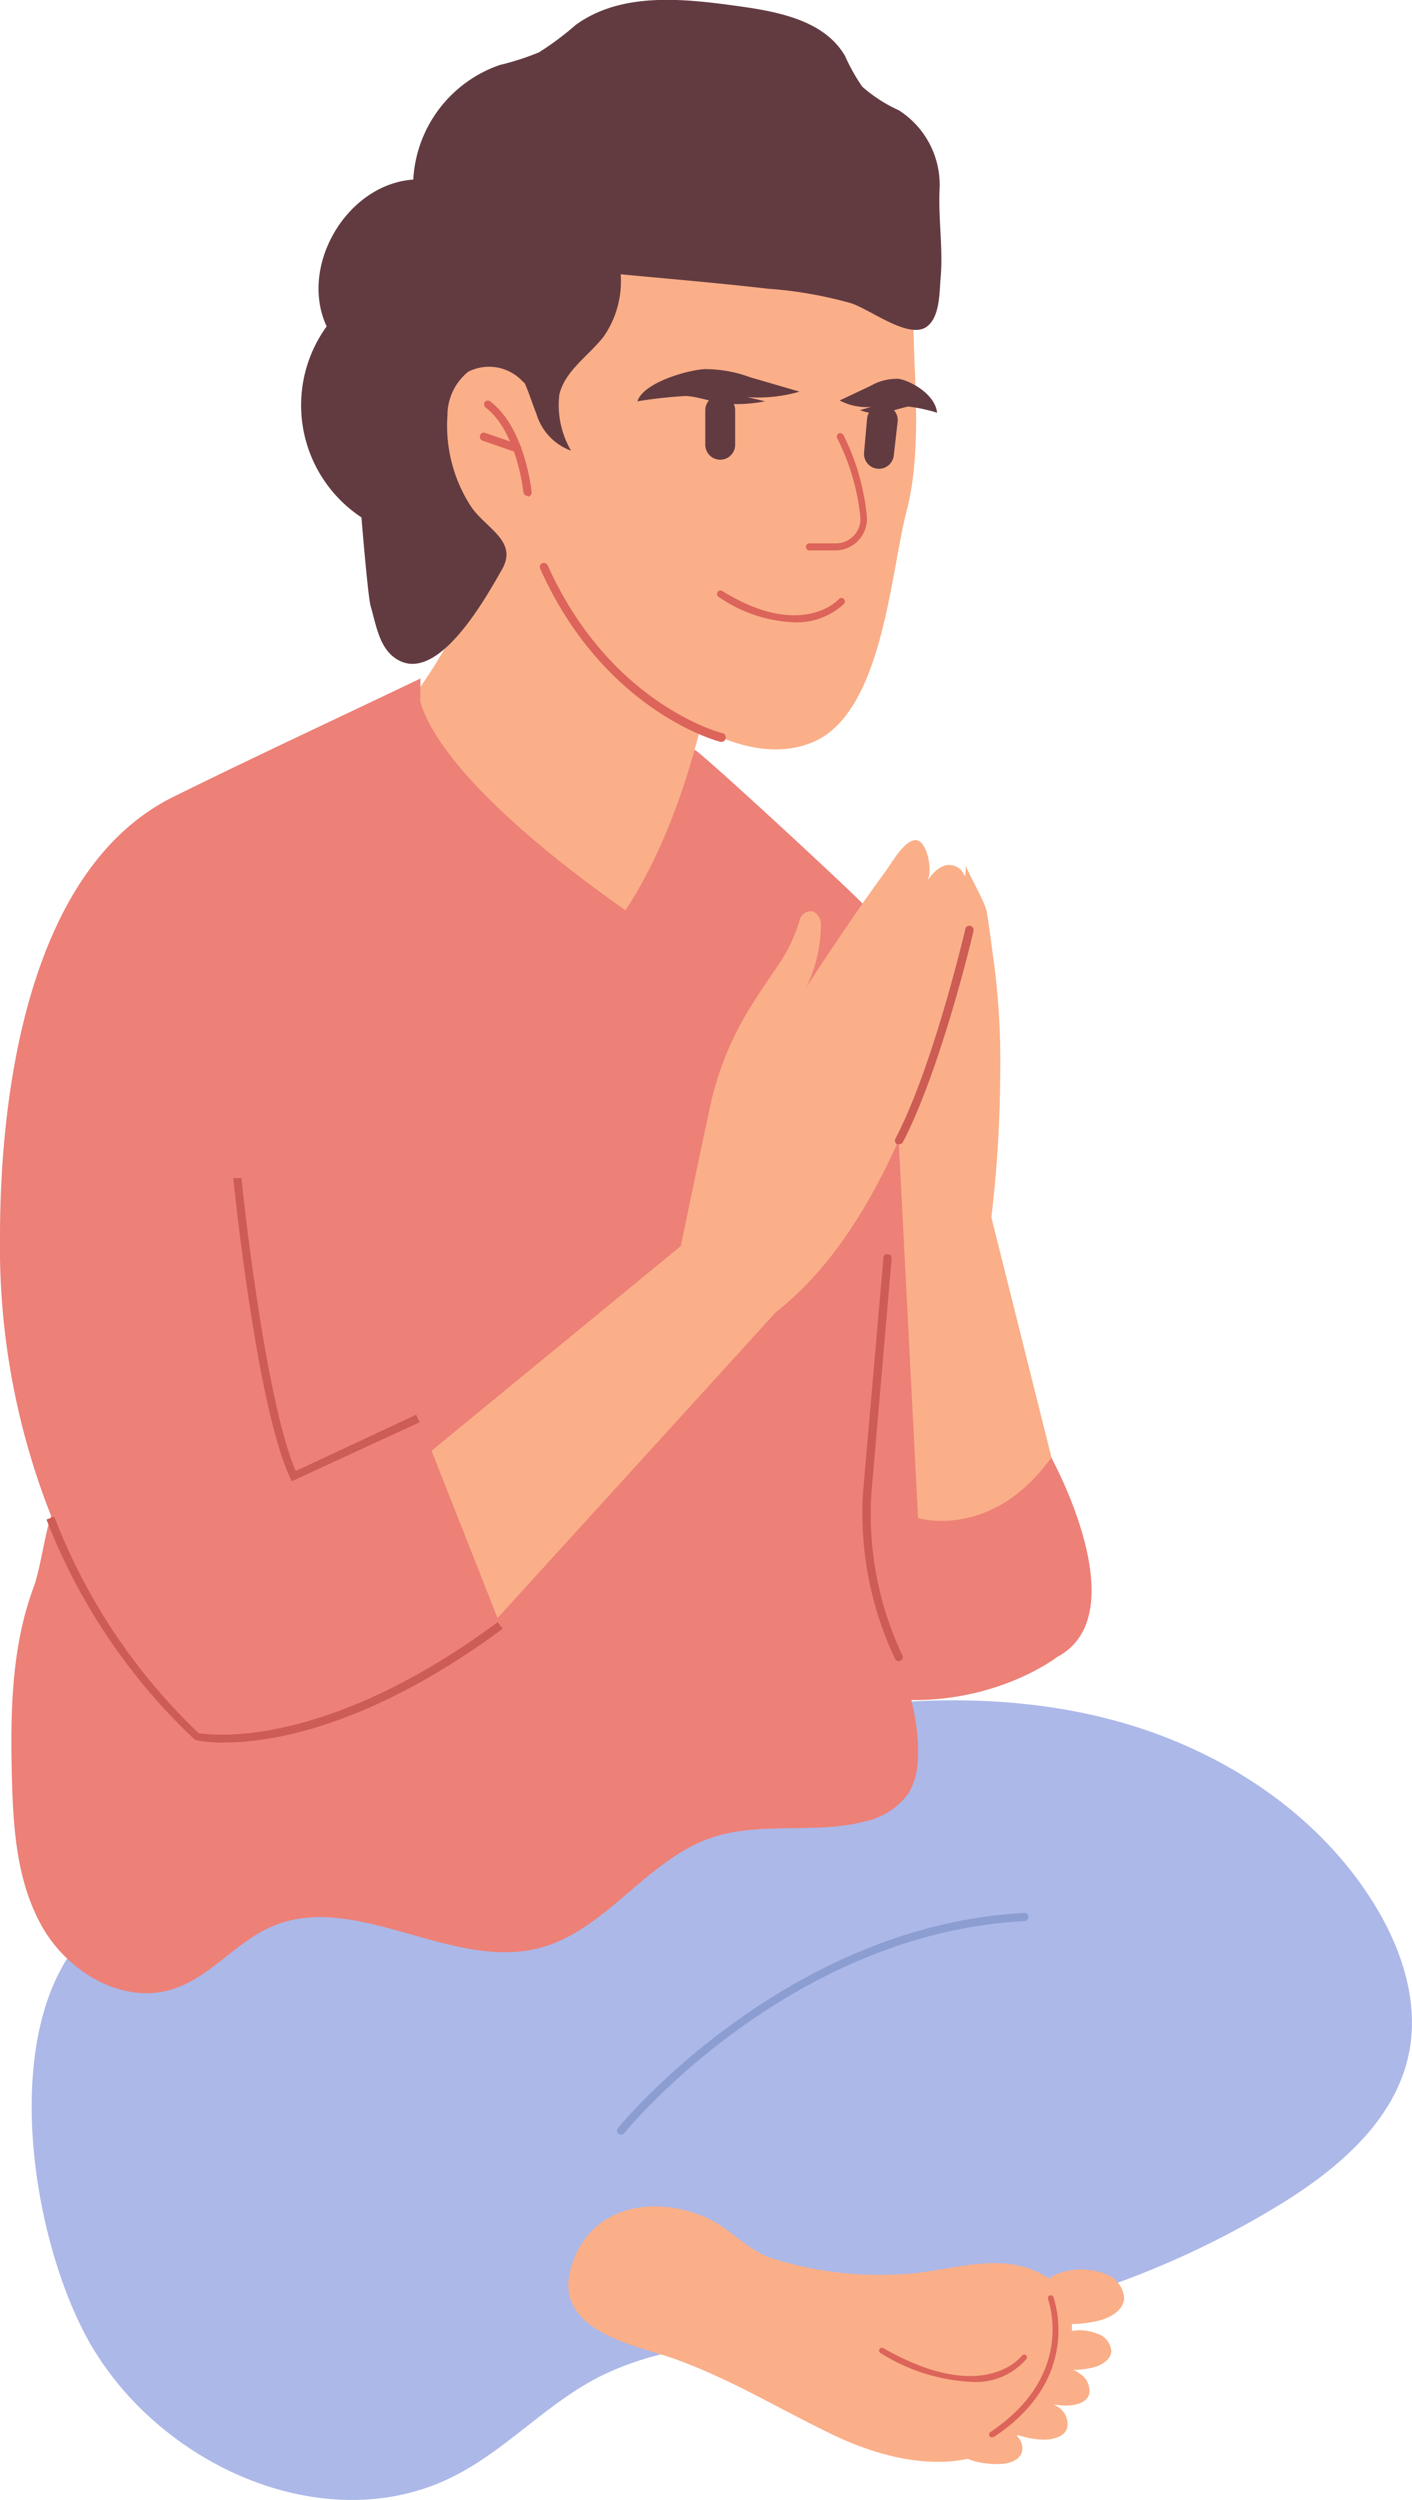 <svg xmlns="http://www.w3.org/2000/svg" viewBox="0 0 97.82 173.19"><defs><style>.cls-1{fill:#acb8e8;}.cls-2{fill:#faaf88;}.cls-3{fill:#ed8077;}.cls-4{fill:#cd5c54;}.cls-5{fill:#623b41;}.cls-6{fill:#dc645a;}.cls-7{fill:#8c9ed1;}</style></defs><g id="Layer_2" data-name="Layer 2"><g id="Layer_1-2" data-name="Layer 1"><path class="cls-1" d="M6.29,162.42c5,8.59,16.58,13.63,25.37,9,3.34-1.75,6-4.63,9.27-6.46,5.88-3.25,13-2.74,19.72-3.23a62.53,62.53,0,0,0,27.75-8.85c4.16-2.51,8.29-5.94,9.22-10.71.69-3.5-.51-7.14-2.37-10.19-3.78-6.18-10.2-10.47-17.14-12.54s-14.37-2-21.52-.87a10.51,10.51,0,0,0-4.3,1.38c-1.45,1-2.38,2.52-3.55,3.82-4.64,5.16-12.45,5.73-19.39,5.46C21.78,129,9.89,128,4.88,135.33.11,142.29,2.4,155.69,6.29,162.42Z"/><path class="cls-2" d="M68.68,84.32a86.45,86.45,0,0,0,.61-9.78,52.4,52.4,0,0,0-.45-8c-.16-1.12-.3-2.29-.48-3.38-.1-.67-1.47-3-1.45-3.23,0,.26,0,.52-.07.78A1.13,1.13,0,0,0,65.36,60c-2.4.86-3.16,8.8-3.54,10.94-.73,4.08-1.33,8.68,0,12.71l1.81,24.65,10.27-3.12Z"/><path class="cls-3" d="M63.6,105.16s5.1,1.57,9.23-4.19c0,0,6,10.86.41,13.81,0,0-7.6,5.94-18.49,1.07L53,89.47l9.23-11Z"/><path class="cls-3" d="M60.81,110a46.24,46.24,0,0,1-.79-7.72q1.26-13.38,2.51-26.77c.5-5.24,1.19-8.58-2.74-12.88-.86-.94-11.57-10.85-11.67-10.68,0,0-4.46,10.57-4.46,10.57A150.27,150.27,0,0,1,29,47.76L12.89,67.83,15.15,97c-1.24.61-2.43,1.34-3.6,2.06-2,1.23-5.86,2.66-7.3,4.49C3.17,104.89,3,108.14,2.31,110,.79,114.12.72,118.62.82,123c.09,3.59.32,7.32,2.09,10.45s5.52,5.42,9,4.36c2.61-.8,4.39-3.25,6.89-4.34,5.8-2.53,12.46,3.08,18.58,1.47,4.58-1.2,7.38-6.07,11.86-7.62,3.42-1.18,7.25-.23,10.74-1.16a4.93,4.93,0,0,0,3-2,5,5,0,0,0,.61-2.37C63.77,117.75,61.7,113.94,60.81,110Z"/><path class="cls-2" d="M63.27,21.73a9.44,9.44,0,0,0-.46-3.55,3,3,0,0,0-1.13-1.33C59,15.07,53,16.08,50.45,16.43c-4.4.61-8.8,2.25-11.63,5.83a13,13,0,0,0-2.25,4.49C35.06,25,33.14,24,31.52,26.26a3.91,3.91,0,0,0-.65,2,14,14,0,0,0,.52,4.26,9.29,9.29,0,0,0,1.27,3.33c1.22,1.73,2.71,1.83,4,1.11A28.13,28.13,0,0,0,48.2,50.22c2.41,1.37,5.37,2.31,8.07,1.21,4.87-2,5.4-11.63,6.53-16S63.28,26.18,63.27,21.73Z"/><path class="cls-2" d="M49.3,46.71,35.83,29.17A38.37,38.37,0,0,1,29,47.76l.17.18L29,48c.1,1.07,1.3,5.88,14.33,15.06C47.87,56.17,49.3,46.71,49.3,46.71Z"/><path class="cls-2" d="M29,47.76l-.72.43L29,48A.68.68,0,0,1,29,47.76Z"/><path class="cls-2" d="M27.08,102.81,47.16,86.32c.71-3.38,1.4-6.77,2.14-10.15a21.8,21.8,0,0,1,2.82-6.62c.63-1,1.32-2,2-3a11.33,11.33,0,0,0,1.31-2.91.79.79,0,0,1,.9-.5,1,1,0,0,1,.54.94,10.14,10.14,0,0,1-1,4.29q1.47-2.27,3-4.5c.82-1.2,1.66-2.4,2.53-3.58.39-.54,1.28-2.14,2.07-2.09s1.2,2.31.73,2.86c2.23-2.62,2.1-.18,2.1,1.95,0-.43.74-.22.92-.09.5.38,0,1-.07,1.42a26,26,0,0,1-.74,2.89c-.72,2.66-1.56,5.28-2.54,7.85C61.67,80.86,58.7,87,53.74,90.91L33,113.7Z"/><path class="cls-3" d="M20.35,102.23s-6.12-14.76-3.06-31L29,63.05,29.13,47c-5.7,2.73-11.44,5.39-17.1,8.19C2,60.13,0,75.62,0,85.67a50.7,50.7,0,0,0,12,33.47s6.31,5.17,22.65-6.59L29,98.22Z"/><path class="cls-4" d="M20.21,102.61l-.12-.26c-2.29-4.86-3.87-20.09-3.93-20.74l.57,0c0,.15,1.57,15.23,3.76,20.29L28.83,98l.24.52Z"/><path class="cls-4" d="M15.52,120.71a9.5,9.5,0,0,1-1.93-.16l-.12-.06A41.56,41.56,0,0,1,3.22,105.26l.54-.2a41.09,41.09,0,0,0,10,15c.81.13,8.71,1.2,20.72-7.69l.34.46C25.49,119.72,18.67,120.71,15.52,120.71Z"/><path class="cls-5" d="M39,25.17a6.61,6.61,0,0,0-.38.92Z"/><path class="cls-5" d="M65.09,13.14a6.13,6.13,0,0,0-2.82-5.5A10.19,10.19,0,0,1,59.73,6a13.38,13.38,0,0,1-1.19-2.13C57.12,1.44,54,.82,51.18.43c-3.86-.54-8.14-1-11.3,1.3a20.8,20.8,0,0,1-2.53,1.89,18,18,0,0,1-2.72.88,8.91,8.91,0,0,0-6,7.94c-4.61.32-7.94,6-6,10.17a9.31,9.31,0,0,0,2.41,13.23s.45,5.54.64,6.16c.34,1.14.55,2.63,1.5,3.44,2.91,2.45,6.46-4,7.6-6s-1.19-2.85-2.2-4.43A10.28,10.28,0,0,1,31,28.75a3.87,3.87,0,0,1,1.44-3,3.18,3.18,0,0,1,3.72.62l.2.19c.3.68.52,1.41.8,2.1a3.89,3.89,0,0,0,2.4,2.56,6.28,6.28,0,0,1-.81-3.89c.4-1.65,2-2.66,3.06-4A6.72,6.72,0,0,0,43,19c3.38.32,6.81.61,10.2,1A28.69,28.69,0,0,1,58.94,21c1.32.42,3.85,2.4,5.14,1.71,1-.57,1-2.27,1.07-3.3C65.36,17.34,65,15.24,65.09,13.14Z"/><path class="cls-4" d="M62.26,115.07a.28.28,0,0,1-.26-.17,23.6,23.6,0,0,1-2.21-11.53L61.2,87.14a.26.26,0,0,1,.31-.26.28.28,0,0,1,.26.31l-1.4,16.23a22.87,22.87,0,0,0,2.14,11.24.28.28,0,0,1-.13.38A.27.27,0,0,1,62.26,115.07Z"/><path class="cls-4" d="M62.28,79.26a.22.22,0,0,1-.13,0,.28.28,0,0,1-.12-.38c2.63-5,4.82-14.44,4.85-14.53a.27.27,0,0,1,.34-.21.28.28,0,0,1,.22.34c0,.09-2.24,9.56-4.9,14.66A.29.29,0,0,1,62.28,79.26Z"/><path class="cls-2" d="M73.38,166.8a3,3,0,0,0-.38-.24,4.78,4.78,0,0,0,.84.08c.64,0,1.41-.17,1.61-.77a1.39,1.39,0,0,0-.64-1.44,2.13,2.13,0,0,0-.44-.26,6.45,6.45,0,0,0,1.24-.14c.62-.14,1.32-.5,1.38-1.14a1.39,1.39,0,0,0-1-1.24,3.17,3.17,0,0,0-1.73-.18c0-.16,0-.32,0-.48a8.33,8.33,0,0,0,1.72-.2c.86-.19,1.82-.68,1.9-1.56a1.91,1.91,0,0,0-1.32-1.71,4.58,4.58,0,0,0-3.32,0,3.07,3.07,0,0,0-.57.32c-3.23-2.16-6.89-.39-10.43-.29a24.62,24.62,0,0,1-9-1.19c-1.74-.7-2.76-2.11-4.49-2.82-3.74-1.53-8.05-.63-9.22,3.65s4.43,5.25,7.1,6.18c3.89,1.37,7.41,3.54,11.11,5.31,3.15,1.5,6.44,2.25,9.29,1.65l.33.12a6.17,6.17,0,0,0,1.86.24c.64,0,1.4-.23,1.58-.85a1.18,1.18,0,0,0-.36-1.1l.08-.06a6,6,0,0,0,1.79.32c.64,0,1.4-.18,1.61-.78A1.37,1.37,0,0,0,73.38,166.8Z"/><path class="cls-6" d="M68.71,168.84a.2.2,0,0,1-.11-.36c6-4,4-9.18,4-9.24a.2.2,0,0,1,.37-.14c0,.05,2.15,5.57-4.11,9.71Z"/><path class="cls-6" d="M67.3,165A13,13,0,0,1,61,163a.19.19,0,1,1,.19-.34c7,4,9.57.56,9.6.53a.19.19,0,0,1,.32.22A4.63,4.63,0,0,1,67.3,165Z"/><path class="cls-7" d="M43,147.87a.27.27,0,0,1-.18-.07.29.29,0,0,1,0-.4c.11-.14,11.48-14,28.15-14.89h0a.28.28,0,0,1,.28.27.28.28,0,0,1-.27.3c-16.41.85-27.62,14.54-27.73,14.68A.3.3,0,0,1,43,147.87Z"/><path class="cls-5" d="M48.8,25.57a9,9,0,0,1,3.16.56l3.43,1a10.28,10.28,0,0,1-3.62.38L53,27.8a10.27,10.27,0,0,1-2.82.16c-.89-.12-1.75-.47-2.65-.53a31.85,31.85,0,0,0-3.37.37C44.56,26.52,47.56,25.65,48.8,25.57Z"/><path class="cls-5" d="M62.23,26.24a3.68,3.68,0,0,0-1.94.5l-2.12,1a4,4,0,0,0,2.18.45l-.77.22a3.62,3.62,0,0,0,1.71.22,16.65,16.65,0,0,1,1.63-.47,11.94,11.94,0,0,1,2,.43C64.78,27.27,63,26.34,62.23,26.24Z"/><path class="cls-6" d="M57.91,38.13H56.13a.25.25,0,1,1,0-.49h1.78a1.68,1.68,0,0,0,1.26-.56,1.64,1.64,0,0,0,.43-1.28A15.56,15.56,0,0,0,58,30.36a.25.25,0,0,1,.1-.33.25.25,0,0,1,.33.1,16,16,0,0,1,1.62,5.62,2.15,2.15,0,0,1-.56,1.66A2.2,2.2,0,0,1,57.91,38.13Z"/><path class="cls-6" d="M55,43.11a9.86,9.86,0,0,1-5.21-1.76.23.23,0,0,1-.08-.33.24.24,0,0,1,.33-.08c5.41,3.36,8,.67,8.08.55a.25.25,0,0,1,.34,0,.25.25,0,0,1,0,.35A4.81,4.81,0,0,1,55,43.11Z"/><path class="cls-5" d="M50.93,30.81a1,1,0,0,1-2.07,0l0-2.39a1,1,0,0,1,2.07,0Z"/><path class="cls-5" d="M61.92,31.53a1,1,0,0,1-2.06-.18L60.07,29a1,1,0,0,1,1.12-.9,1,1,0,0,1,1,1.09Z"/><path class="cls-6" d="M50,51.39h-.07c-.08,0-8.06-2.06-12.51-12a.28.28,0,1,1,.52-.23c4.33,9.63,12,11.61,12.12,11.63a.29.29,0,0,1,.21.35A.28.28,0,0,1,50,51.39Z"/><path class="cls-6" d="M36.54,34.35a.28.28,0,0,1-.28-.26s-.44-4.2-2.61-5.85a.3.3,0,0,1-.06-.41.29.29,0,0,1,.4,0c2.37,1.81,2.82,6.08,2.84,6.26a.28.28,0,0,1-.26.31Z"/><path class="cls-6" d="M35.82,31.32h-.09l-2.29-.79a.29.29,0,0,1-.18-.37.27.27,0,0,1,.36-.17l2.29.79a.28.28,0,0,1,.18.36A.28.28,0,0,1,35.82,31.32Z"/></g></g></svg>